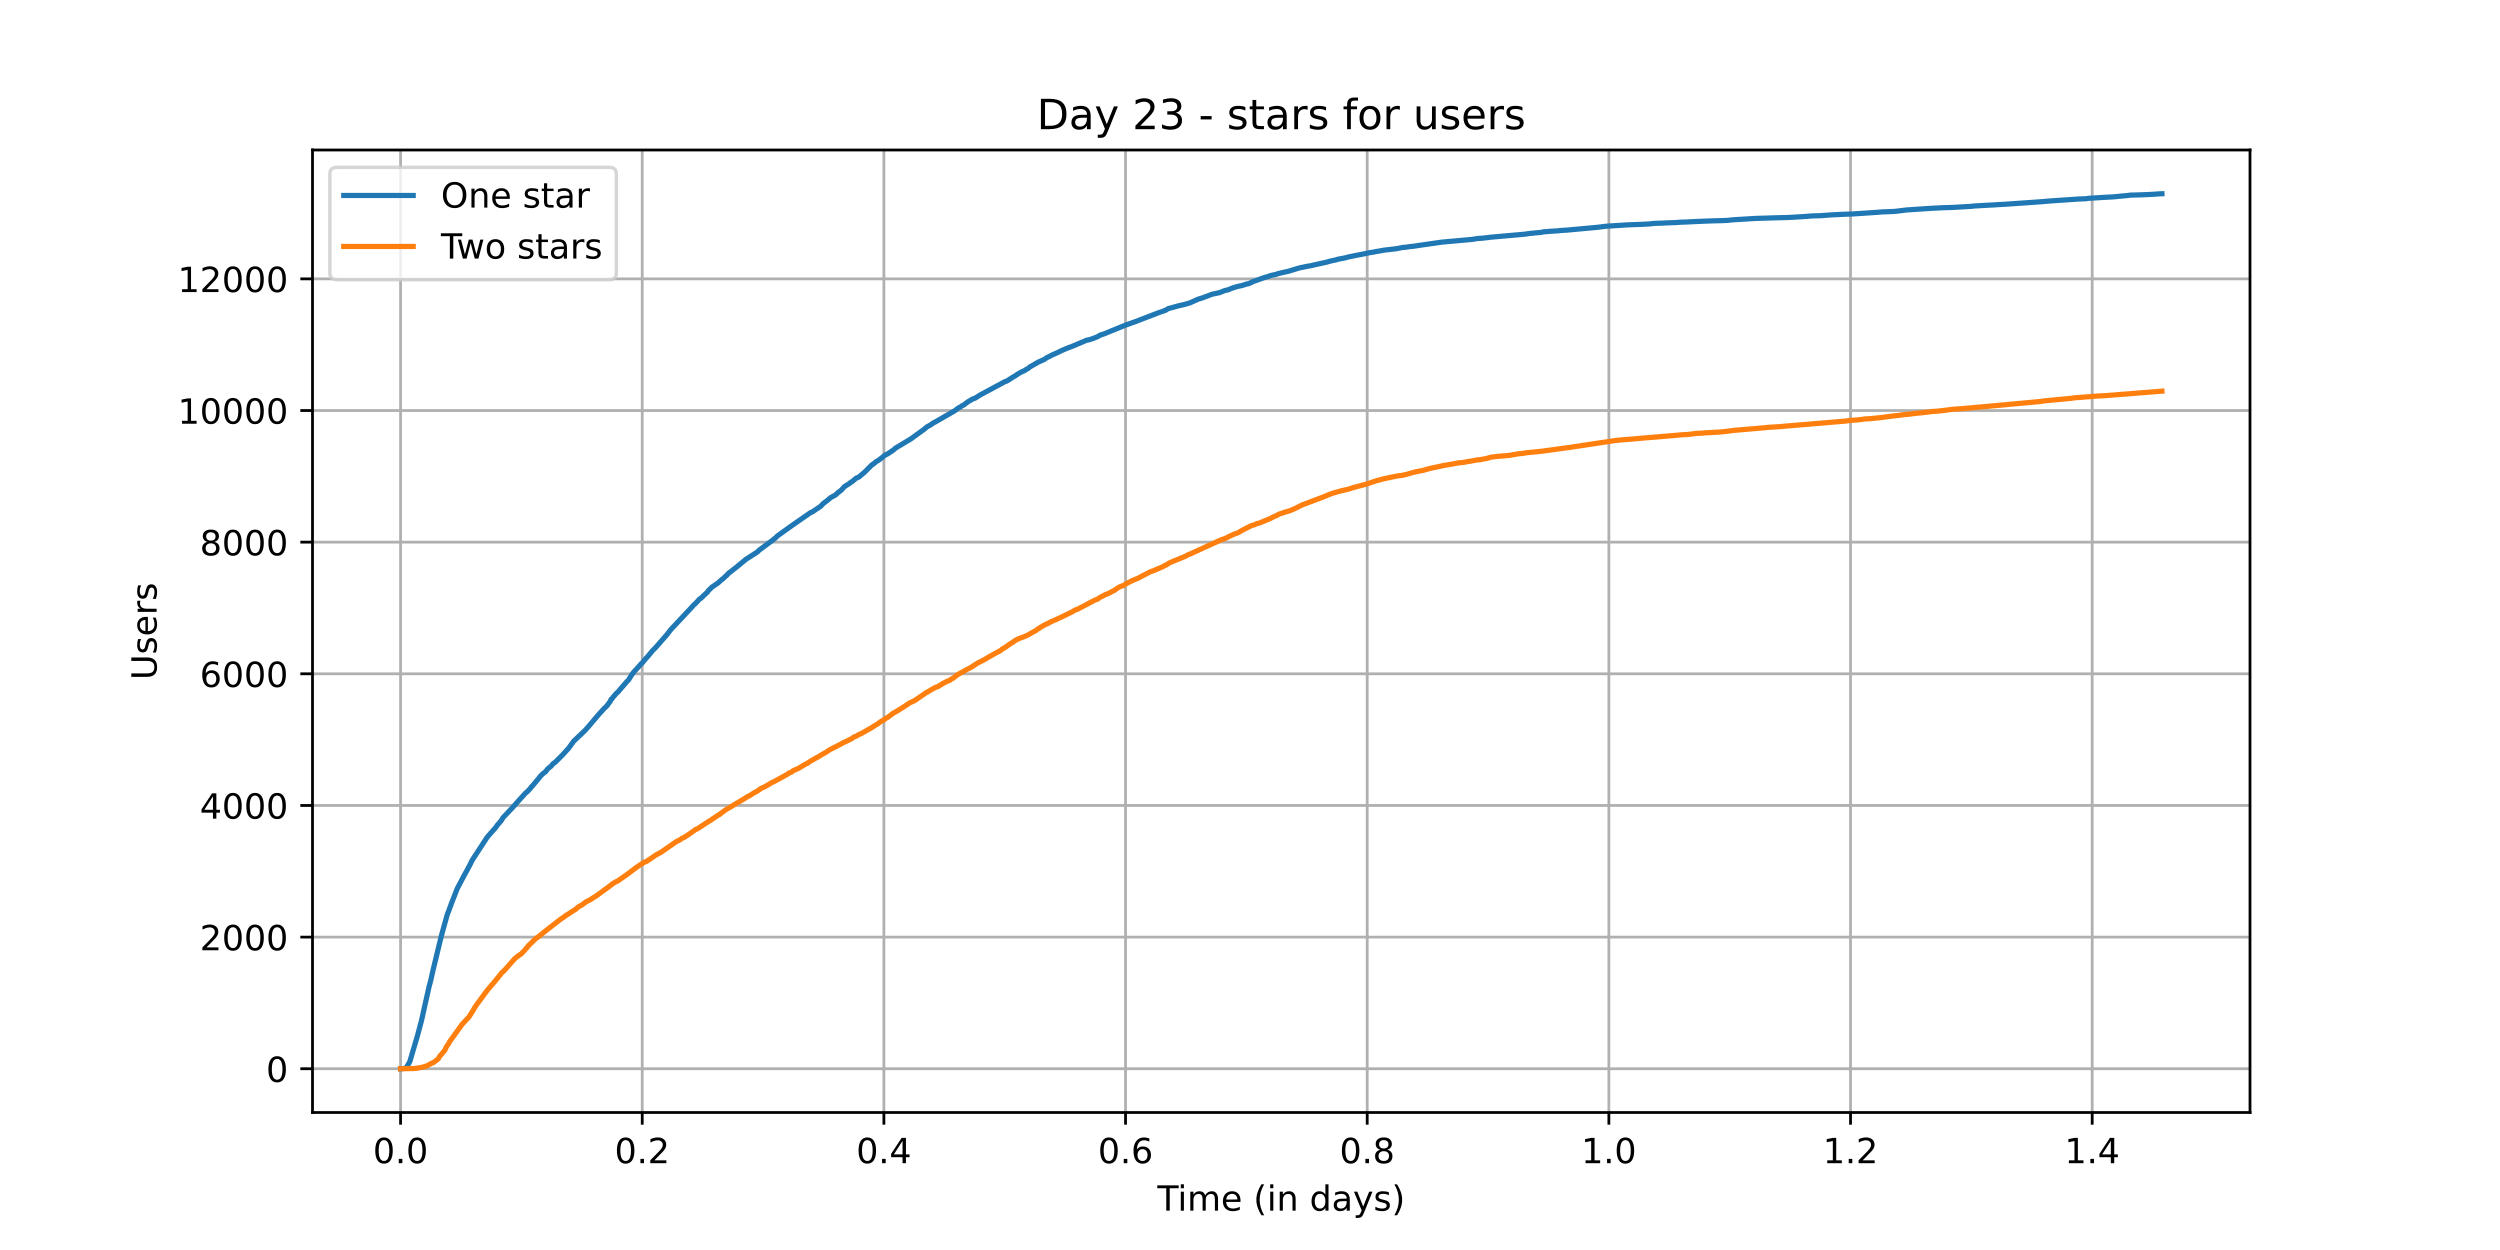 <?xml version="1.0" encoding="utf-8" standalone="no"?>
<!DOCTYPE svg PUBLIC "-//W3C//DTD SVG 1.1//EN"
  "http://www.w3.org/Graphics/SVG/1.1/DTD/svg11.dtd">
<!-- Created with matplotlib (https://matplotlib.org/) -->
<svg height="360pt" version="1.1" viewBox="0 0 720 360" width="720pt" xmlns="http://www.w3.org/2000/svg" xmlns:xlink="http://www.w3.org/1999/xlink">
 <defs>
  <style type="text/css">*{stroke-linecap:butt;stroke-linejoin:round;}</style>
 </defs>
 <g id="figure_1">
  <g id="patch_1">
   <path d="M 0 360 
L 720 360 
L 720 0 
L 0 0 
z
" style="fill:#ffffff;"/>
  </g>
  <g id="axes_1">
   <g id="patch_2">
    <path d="M 90 320.4 
L 648 320.4 
L 648 43.2 
L 90 43.2 
z
" style="fill:#ffffff;"/>
   </g>
   <g id="matplotlib.axis_1">
    <g id="xtick_1">
     <g id="line2d_1">
      <path clip-path="url(#p274e3171df)" d="M 115.364 320.4 
L 115.364 43.2 
" style="fill:none;stroke:#b0b0b0;stroke-linecap:square;stroke-width:0.8;"/>
     </g>
     <g id="line2d_2">
      <defs>
       <path d="M 0 0 
L 0 3.5 
" id="mbbad916c4b" style="stroke:#000000;stroke-width:0.8;"/>
      </defs>
      <g>
       <use style="stroke:#000000;stroke-width:0.8;" x="115.364" xlink:href="#mbbad916c4b" y="320.4"/>
      </g>
     </g>
     <g id="text_1">
      <!-- 0.0 -->
      <g transform="translate(107.412 334.998)scale(0.1 -0.1)">
       <defs>
        <path d="M 31.781 66.406 
Q 24.172 66.406 20.328 58.906 
Q 16.5 51.422 16.5 36.375 
Q 16.5 21.391 20.328 13.891 
Q 24.172 6.391 31.781 6.391 
Q 39.453 6.391 43.281 13.891 
Q 47.125 21.391 47.125 36.375 
Q 47.125 51.422 43.281 58.906 
Q 39.453 66.406 31.781 66.406 
z
M 31.781 74.219 
Q 44.047 74.219 50.516 64.516 
Q 56.984 54.828 56.984 36.375 
Q 56.984 17.969 50.516 8.266 
Q 44.047 -1.422 31.781 -1.422 
Q 19.531 -1.422 13.062 8.266 
Q 6.594 17.969 6.594 36.375 
Q 6.594 54.828 13.062 64.516 
Q 19.531 74.219 31.781 74.219 
z
" id="DejaVuSans-48"/>
        <path d="M 10.688 12.406 
L 21 12.406 
L 21 0 
L 10.688 0 
z
" id="DejaVuSans-46"/>
       </defs>
       <use xlink:href="#DejaVuSans-48"/>
       <use x="63.623" xlink:href="#DejaVuSans-46"/>
       <use x="95.41" xlink:href="#DejaVuSans-48"/>
      </g>
     </g>
    </g>
    <g id="xtick_2">
     <g id="line2d_3">
      <path clip-path="url(#p274e3171df)" d="M 184.962 320.4 
L 184.962 43.2 
" style="fill:none;stroke:#b0b0b0;stroke-linecap:square;stroke-width:0.8;"/>
     </g>
     <g id="line2d_4">
      <g>
       <use style="stroke:#000000;stroke-width:0.8;" x="184.962" xlink:href="#mbbad916c4b" y="320.4"/>
      </g>
     </g>
     <g id="text_2">
      <!-- 0.2 -->
      <g transform="translate(177.01 334.998)scale(0.1 -0.1)">
       <defs>
        <path d="M 19.188 8.297 
L 53.609 8.297 
L 53.609 0 
L 7.328 0 
L 7.328 8.297 
Q 12.938 14.109 22.625 23.891 
Q 32.328 33.688 34.812 36.531 
Q 39.547 41.844 41.422 45.531 
Q 43.312 49.219 43.312 52.781 
Q 43.312 58.594 39.234 62.25 
Q 35.156 65.922 28.609 65.922 
Q 23.969 65.922 18.812 64.312 
Q 13.672 62.703 7.812 59.422 
L 7.812 69.391 
Q 13.766 71.781 18.938 73 
Q 24.125 74.219 28.422 74.219 
Q 39.75 74.219 46.484 68.547 
Q 53.219 62.891 53.219 53.422 
Q 53.219 48.922 51.531 44.891 
Q 49.859 40.875 45.406 35.406 
Q 44.188 33.984 37.641 27.219 
Q 31.109 20.453 19.188 8.297 
z
" id="DejaVuSans-50"/>
       </defs>
       <use xlink:href="#DejaVuSans-48"/>
       <use x="63.623" xlink:href="#DejaVuSans-46"/>
       <use x="95.41" xlink:href="#DejaVuSans-50"/>
      </g>
     </g>
    </g>
    <g id="xtick_3">
     <g id="line2d_5">
      <path clip-path="url(#p274e3171df)" d="M 254.56 320.4 
L 254.56 43.2 
" style="fill:none;stroke:#b0b0b0;stroke-linecap:square;stroke-width:0.8;"/>
     </g>
     <g id="line2d_6">
      <g>
       <use style="stroke:#000000;stroke-width:0.8;" x="254.56" xlink:href="#mbbad916c4b" y="320.4"/>
      </g>
     </g>
     <g id="text_3">
      <!-- 0.4 -->
      <g transform="translate(246.608 334.998)scale(0.1 -0.1)">
       <defs>
        <path d="M 37.797 64.312 
L 12.891 25.391 
L 37.797 25.391 
z
M 35.203 72.906 
L 47.609 72.906 
L 47.609 25.391 
L 58.016 25.391 
L 58.016 17.188 
L 47.609 17.188 
L 47.609 0 
L 37.797 0 
L 37.797 17.188 
L 4.891 17.188 
L 4.891 26.703 
z
" id="DejaVuSans-52"/>
       </defs>
       <use xlink:href="#DejaVuSans-48"/>
       <use x="63.623" xlink:href="#DejaVuSans-46"/>
       <use x="95.41" xlink:href="#DejaVuSans-52"/>
      </g>
     </g>
    </g>
    <g id="xtick_4">
     <g id="line2d_7">
      <path clip-path="url(#p274e3171df)" d="M 324.158 320.4 
L 324.158 43.2 
" style="fill:none;stroke:#b0b0b0;stroke-linecap:square;stroke-width:0.8;"/>
     </g>
     <g id="line2d_8">
      <g>
       <use style="stroke:#000000;stroke-width:0.8;" x="324.158" xlink:href="#mbbad916c4b" y="320.4"/>
      </g>
     </g>
     <g id="text_4">
      <!-- 0.6 -->
      <g transform="translate(316.206 334.998)scale(0.1 -0.1)">
       <defs>
        <path d="M 33.016 40.375 
Q 26.375 40.375 22.484 35.828 
Q 18.609 31.297 18.609 23.391 
Q 18.609 15.531 22.484 10.953 
Q 26.375 6.391 33.016 6.391 
Q 39.656 6.391 43.531 10.953 
Q 47.406 15.531 47.406 23.391 
Q 47.406 31.297 43.531 35.828 
Q 39.656 40.375 33.016 40.375 
z
M 52.594 71.297 
L 52.594 62.312 
Q 48.875 64.062 45.094 64.984 
Q 41.312 65.922 37.594 65.922 
Q 27.828 65.922 22.672 59.328 
Q 17.531 52.734 16.797 39.406 
Q 19.672 43.656 24.016 45.922 
Q 28.375 48.188 33.594 48.188 
Q 44.578 48.188 50.953 41.516 
Q 57.328 34.859 57.328 23.391 
Q 57.328 12.156 50.688 5.359 
Q 44.047 -1.422 33.016 -1.422 
Q 20.359 -1.422 13.672 8.266 
Q 6.984 17.969 6.984 36.375 
Q 6.984 53.656 15.188 63.938 
Q 23.391 74.219 37.203 74.219 
Q 40.922 74.219 44.703 73.484 
Q 48.484 72.75 52.594 71.297 
z
" id="DejaVuSans-54"/>
       </defs>
       <use xlink:href="#DejaVuSans-48"/>
       <use x="63.623" xlink:href="#DejaVuSans-46"/>
       <use x="95.41" xlink:href="#DejaVuSans-54"/>
      </g>
     </g>
    </g>
    <g id="xtick_5">
     <g id="line2d_9">
      <path clip-path="url(#p274e3171df)" d="M 393.756 320.4 
L 393.756 43.2 
" style="fill:none;stroke:#b0b0b0;stroke-linecap:square;stroke-width:0.8;"/>
     </g>
     <g id="line2d_10">
      <g>
       <use style="stroke:#000000;stroke-width:0.8;" x="393.756" xlink:href="#mbbad916c4b" y="320.4"/>
      </g>
     </g>
     <g id="text_5">
      <!-- 0.8 -->
      <g transform="translate(385.805 334.998)scale(0.1 -0.1)">
       <defs>
        <path d="M 31.781 34.625 
Q 24.75 34.625 20.719 30.859 
Q 16.703 27.094 16.703 20.516 
Q 16.703 13.922 20.719 10.156 
Q 24.75 6.391 31.781 6.391 
Q 38.812 6.391 42.859 10.172 
Q 46.922 13.969 46.922 20.516 
Q 46.922 27.094 42.891 30.859 
Q 38.875 34.625 31.781 34.625 
z
M 21.922 38.812 
Q 15.578 40.375 12.031 44.719 
Q 8.5 49.078 8.5 55.328 
Q 8.5 64.062 14.719 69.141 
Q 20.953 74.219 31.781 74.219 
Q 42.672 74.219 48.875 69.141 
Q 55.078 64.062 55.078 55.328 
Q 55.078 49.078 51.531 44.719 
Q 48 40.375 41.703 38.812 
Q 48.828 37.156 52.797 32.312 
Q 56.781 27.484 56.781 20.516 
Q 56.781 9.906 50.312 4.234 
Q 43.844 -1.422 31.781 -1.422 
Q 19.734 -1.422 13.25 4.234 
Q 6.781 9.906 6.781 20.516 
Q 6.781 27.484 10.781 32.312 
Q 14.797 37.156 21.922 38.812 
z
M 18.312 54.391 
Q 18.312 48.734 21.844 45.562 
Q 25.391 42.391 31.781 42.391 
Q 38.141 42.391 41.719 45.562 
Q 45.312 48.734 45.312 54.391 
Q 45.312 60.062 41.719 63.234 
Q 38.141 66.406 31.781 66.406 
Q 25.391 66.406 21.844 63.234 
Q 18.312 60.062 18.312 54.391 
z
" id="DejaVuSans-56"/>
       </defs>
       <use xlink:href="#DejaVuSans-48"/>
       <use x="63.623" xlink:href="#DejaVuSans-46"/>
       <use x="95.41" xlink:href="#DejaVuSans-56"/>
      </g>
     </g>
    </g>
    <g id="xtick_6">
     <g id="line2d_11">
      <path clip-path="url(#p274e3171df)" d="M 463.354 320.4 
L 463.354 43.2 
" style="fill:none;stroke:#b0b0b0;stroke-linecap:square;stroke-width:0.8;"/>
     </g>
     <g id="line2d_12">
      <g>
       <use style="stroke:#000000;stroke-width:0.8;" x="463.354" xlink:href="#mbbad916c4b" y="320.4"/>
      </g>
     </g>
     <g id="text_6">
      <!-- 1.0 -->
      <g transform="translate(455.403 334.998)scale(0.1 -0.1)">
       <defs>
        <path d="M 12.406 8.297 
L 28.516 8.297 
L 28.516 63.922 
L 10.984 60.406 
L 10.984 69.391 
L 28.422 72.906 
L 38.281 72.906 
L 38.281 8.297 
L 54.391 8.297 
L 54.391 0 
L 12.406 0 
z
" id="DejaVuSans-49"/>
       </defs>
       <use xlink:href="#DejaVuSans-49"/>
       <use x="63.623" xlink:href="#DejaVuSans-46"/>
       <use x="95.41" xlink:href="#DejaVuSans-48"/>
      </g>
     </g>
    </g>
    <g id="xtick_7">
     <g id="line2d_13">
      <path clip-path="url(#p274e3171df)" d="M 532.952 320.4 
L 532.952 43.2 
" style="fill:none;stroke:#b0b0b0;stroke-linecap:square;stroke-width:0.8;"/>
     </g>
     <g id="line2d_14">
      <g>
       <use style="stroke:#000000;stroke-width:0.8;" x="532.952" xlink:href="#mbbad916c4b" y="320.4"/>
      </g>
     </g>
     <g id="text_7">
      <!-- 1.2 -->
      <g transform="translate(525.001 334.998)scale(0.1 -0.1)">
       <use xlink:href="#DejaVuSans-49"/>
       <use x="63.623" xlink:href="#DejaVuSans-46"/>
       <use x="95.41" xlink:href="#DejaVuSans-50"/>
      </g>
     </g>
    </g>
    <g id="xtick_8">
     <g id="line2d_15">
      <path clip-path="url(#p274e3171df)" d="M 602.55 320.4 
L 602.55 43.2 
" style="fill:none;stroke:#b0b0b0;stroke-linecap:square;stroke-width:0.8;"/>
     </g>
     <g id="line2d_16">
      <g>
       <use style="stroke:#000000;stroke-width:0.8;" x="602.55" xlink:href="#mbbad916c4b" y="320.4"/>
      </g>
     </g>
     <g id="text_8">
      <!-- 1.4 -->
      <g transform="translate(594.599 334.998)scale(0.1 -0.1)">
       <use xlink:href="#DejaVuSans-49"/>
       <use x="63.623" xlink:href="#DejaVuSans-46"/>
       <use x="95.41" xlink:href="#DejaVuSans-52"/>
      </g>
     </g>
    </g>
    <g id="text_9">
     <!-- Time (in days) -->
     <g transform="translate(333.327 348.677)scale(0.1 -0.1)">
      <defs>
       <path d="M -0.297 72.906 
L 61.375 72.906 
L 61.375 64.594 
L 35.5 64.594 
L 35.5 0 
L 25.594 0 
L 25.594 64.594 
L -0.297 64.594 
z
" id="DejaVuSans-84"/>
       <path d="M 9.422 54.688 
L 18.406 54.688 
L 18.406 0 
L 9.422 0 
z
M 9.422 75.984 
L 18.406 75.984 
L 18.406 64.594 
L 9.422 64.594 
z
" id="DejaVuSans-105"/>
       <path d="M 52 44.188 
Q 55.375 50.25 60.062 53.125 
Q 64.75 56 71.094 56 
Q 79.641 56 84.281 50.016 
Q 88.922 44.047 88.922 33.016 
L 88.922 0 
L 79.891 0 
L 79.891 32.719 
Q 79.891 40.578 77.094 44.375 
Q 74.312 48.188 68.609 48.188 
Q 61.625 48.188 57.562 43.547 
Q 53.516 38.922 53.516 30.906 
L 53.516 0 
L 44.484 0 
L 44.484 32.719 
Q 44.484 40.625 41.703 44.406 
Q 38.922 48.188 33.109 48.188 
Q 26.219 48.188 22.156 43.531 
Q 18.109 38.875 18.109 30.906 
L 18.109 0 
L 9.078 0 
L 9.078 54.688 
L 18.109 54.688 
L 18.109 46.188 
Q 21.188 51.219 25.484 53.609 
Q 29.781 56 35.688 56 
Q 41.656 56 45.828 52.969 
Q 50 49.953 52 44.188 
z
" id="DejaVuSans-109"/>
       <path d="M 56.203 29.594 
L 56.203 25.203 
L 14.891 25.203 
Q 15.484 15.922 20.484 11.062 
Q 25.484 6.203 34.422 6.203 
Q 39.594 6.203 44.453 7.469 
Q 49.312 8.734 54.109 11.281 
L 54.109 2.781 
Q 49.266 0.734 44.188 -0.344 
Q 39.109 -1.422 33.891 -1.422 
Q 20.797 -1.422 13.156 6.188 
Q 5.516 13.812 5.516 26.812 
Q 5.516 40.234 12.766 48.109 
Q 20.016 56 32.328 56 
Q 43.359 56 49.781 48.891 
Q 56.203 41.797 56.203 29.594 
z
M 47.219 32.234 
Q 47.125 39.594 43.094 43.984 
Q 39.062 48.391 32.422 48.391 
Q 24.906 48.391 20.391 44.141 
Q 15.875 39.891 15.188 32.172 
z
" id="DejaVuSans-101"/>
       <path id="DejaVuSans-32"/>
       <path d="M 31 75.875 
Q 24.469 64.656 21.281 53.656 
Q 18.109 42.672 18.109 31.391 
Q 18.109 20.125 21.312 9.062 
Q 24.516 -2 31 -13.188 
L 23.188 -13.188 
Q 15.875 -1.703 12.234 9.375 
Q 8.594 20.453 8.594 31.391 
Q 8.594 42.281 12.203 53.312 
Q 15.828 64.359 23.188 75.875 
z
" id="DejaVuSans-40"/>
       <path d="M 54.891 33.016 
L 54.891 0 
L 45.906 0 
L 45.906 32.719 
Q 45.906 40.484 42.875 44.328 
Q 39.844 48.188 33.797 48.188 
Q 26.516 48.188 22.312 43.547 
Q 18.109 38.922 18.109 30.906 
L 18.109 0 
L 9.078 0 
L 9.078 54.688 
L 18.109 54.688 
L 18.109 46.188 
Q 21.344 51.125 25.703 53.562 
Q 30.078 56 35.797 56 
Q 45.219 56 50.047 50.172 
Q 54.891 44.344 54.891 33.016 
z
" id="DejaVuSans-110"/>
       <path d="M 45.406 46.391 
L 45.406 75.984 
L 54.391 75.984 
L 54.391 0 
L 45.406 0 
L 45.406 8.203 
Q 42.578 3.328 38.25 0.953 
Q 33.938 -1.422 27.875 -1.422 
Q 17.969 -1.422 11.734 6.484 
Q 5.516 14.406 5.516 27.297 
Q 5.516 40.188 11.734 48.094 
Q 17.969 56 27.875 56 
Q 33.938 56 38.25 53.625 
Q 42.578 51.266 45.406 46.391 
z
M 14.797 27.297 
Q 14.797 17.391 18.875 11.75 
Q 22.953 6.109 30.078 6.109 
Q 37.203 6.109 41.297 11.75 
Q 45.406 17.391 45.406 27.297 
Q 45.406 37.203 41.297 42.844 
Q 37.203 48.484 30.078 48.484 
Q 22.953 48.484 18.875 42.844 
Q 14.797 37.203 14.797 27.297 
z
" id="DejaVuSans-100"/>
       <path d="M 34.281 27.484 
Q 23.391 27.484 19.188 25 
Q 14.984 22.516 14.984 16.5 
Q 14.984 11.719 18.141 8.906 
Q 21.297 6.109 26.703 6.109 
Q 34.188 6.109 38.703 11.406 
Q 43.219 16.703 43.219 25.484 
L 43.219 27.484 
z
M 52.203 31.203 
L 52.203 0 
L 43.219 0 
L 43.219 8.297 
Q 40.141 3.328 35.547 0.953 
Q 30.953 -1.422 24.312 -1.422 
Q 15.922 -1.422 10.953 3.297 
Q 6 8.016 6 15.922 
Q 6 25.141 12.172 29.828 
Q 18.359 34.516 30.609 34.516 
L 43.219 34.516 
L 43.219 35.406 
Q 43.219 41.609 39.141 45 
Q 35.062 48.391 27.688 48.391 
Q 23 48.391 18.547 47.266 
Q 14.109 46.141 10.016 43.891 
L 10.016 52.203 
Q 14.938 54.109 19.578 55.047 
Q 24.219 56 28.609 56 
Q 40.484 56 46.344 49.844 
Q 52.203 43.703 52.203 31.203 
z
" id="DejaVuSans-97"/>
       <path d="M 32.172 -5.078 
Q 28.375 -14.844 24.75 -17.812 
Q 21.141 -20.797 15.094 -20.797 
L 7.906 -20.797 
L 7.906 -13.281 
L 13.188 -13.281 
Q 16.891 -13.281 18.938 -11.516 
Q 21 -9.766 23.484 -3.219 
L 25.094 0.875 
L 2.984 54.688 
L 12.5 54.688 
L 29.594 11.922 
L 46.688 54.688 
L 56.203 54.688 
z
" id="DejaVuSans-121"/>
       <path d="M 44.281 53.078 
L 44.281 44.578 
Q 40.484 46.531 36.375 47.5 
Q 32.281 48.484 27.875 48.484 
Q 21.188 48.484 17.844 46.438 
Q 14.5 44.391 14.5 40.281 
Q 14.5 37.156 16.891 35.375 
Q 19.281 33.594 26.516 31.984 
L 29.594 31.297 
Q 39.156 29.25 43.188 25.516 
Q 47.219 21.781 47.219 15.094 
Q 47.219 7.469 41.188 3.016 
Q 35.156 -1.422 24.609 -1.422 
Q 20.219 -1.422 15.453 -0.562 
Q 10.688 0.297 5.422 2 
L 5.422 11.281 
Q 10.406 8.688 15.234 7.391 
Q 20.062 6.109 24.812 6.109 
Q 31.156 6.109 34.562 8.281 
Q 37.984 10.453 37.984 14.406 
Q 37.984 18.062 35.516 20.016 
Q 33.062 21.969 24.703 23.781 
L 21.578 24.516 
Q 13.234 26.266 9.516 29.906 
Q 5.812 33.547 5.812 39.891 
Q 5.812 47.609 11.281 51.797 
Q 16.75 56 26.812 56 
Q 31.781 56 36.172 55.266 
Q 40.578 54.547 44.281 53.078 
z
" id="DejaVuSans-115"/>
       <path d="M 8.016 75.875 
L 15.828 75.875 
Q 23.141 64.359 26.781 53.312 
Q 30.422 42.281 30.422 31.391 
Q 30.422 20.453 26.781 9.375 
Q 23.141 -1.703 15.828 -13.188 
L 8.016 -13.188 
Q 14.5 -2 17.703 9.062 
Q 20.906 20.125 20.906 31.391 
Q 20.906 42.672 17.703 53.656 
Q 14.5 64.656 8.016 75.875 
z
" id="DejaVuSans-41"/>
      </defs>
      <use xlink:href="#DejaVuSans-84"/>
      <use x="57.959" xlink:href="#DejaVuSans-105"/>
      <use x="85.742" xlink:href="#DejaVuSans-109"/>
      <use x="183.154" xlink:href="#DejaVuSans-101"/>
      <use x="244.678" xlink:href="#DejaVuSans-32"/>
      <use x="276.465" xlink:href="#DejaVuSans-40"/>
      <use x="315.479" xlink:href="#DejaVuSans-105"/>
      <use x="343.262" xlink:href="#DejaVuSans-110"/>
      <use x="406.641" xlink:href="#DejaVuSans-32"/>
      <use x="438.428" xlink:href="#DejaVuSans-100"/>
      <use x="501.904" xlink:href="#DejaVuSans-97"/>
      <use x="563.184" xlink:href="#DejaVuSans-121"/>
      <use x="622.363" xlink:href="#DejaVuSans-115"/>
      <use x="674.463" xlink:href="#DejaVuSans-41"/>
     </g>
    </g>
   </g>
   <g id="matplotlib.axis_2">
    <g id="ytick_1">
     <g id="line2d_17">
      <path clip-path="url(#p274e3171df)" d="M 90 307.8 
L 648 307.8 
" style="fill:none;stroke:#b0b0b0;stroke-linecap:square;stroke-width:0.8;"/>
     </g>
     <g id="line2d_18">
      <defs>
       <path d="M 0 0 
L -3.5 0 
" id="m88dd02040c" style="stroke:#000000;stroke-width:0.8;"/>
      </defs>
      <g>
       <use style="stroke:#000000;stroke-width:0.8;" x="90" xlink:href="#m88dd02040c" y="307.8"/>
      </g>
     </g>
     <g id="text_10">
      <!-- 0 -->
      <g transform="translate(76.638 311.599)scale(0.1 -0.1)">
       <use xlink:href="#DejaVuSans-48"/>
      </g>
     </g>
    </g>
    <g id="ytick_2">
     <g id="line2d_19">
      <path clip-path="url(#p274e3171df)" d="M 90 269.885 
L 648 269.885 
" style="fill:none;stroke:#b0b0b0;stroke-linecap:square;stroke-width:0.8;"/>
     </g>
     <g id="line2d_20">
      <g>
       <use style="stroke:#000000;stroke-width:0.8;" x="90" xlink:href="#m88dd02040c" y="269.885"/>
      </g>
     </g>
     <g id="text_11">
      <!-- 2000 -->
      <g transform="translate(57.55 273.685)scale(0.1 -0.1)">
       <use xlink:href="#DejaVuSans-50"/>
       <use x="63.623" xlink:href="#DejaVuSans-48"/>
       <use x="127.246" xlink:href="#DejaVuSans-48"/>
       <use x="190.869" xlink:href="#DejaVuSans-48"/>
      </g>
     </g>
    </g>
    <g id="ytick_3">
     <g id="line2d_21">
      <path clip-path="url(#p274e3171df)" d="M 90 231.971 
L 648 231.971 
" style="fill:none;stroke:#b0b0b0;stroke-linecap:square;stroke-width:0.8;"/>
     </g>
     <g id="line2d_22">
      <g>
       <use style="stroke:#000000;stroke-width:0.8;" x="90" xlink:href="#m88dd02040c" y="231.971"/>
      </g>
     </g>
     <g id="text_12">
      <!-- 4000 -->
      <g transform="translate(57.55 235.77)scale(0.1 -0.1)">
       <use xlink:href="#DejaVuSans-52"/>
       <use x="63.623" xlink:href="#DejaVuSans-48"/>
       <use x="127.246" xlink:href="#DejaVuSans-48"/>
       <use x="190.869" xlink:href="#DejaVuSans-48"/>
      </g>
     </g>
    </g>
    <g id="ytick_4">
     <g id="line2d_23">
      <path clip-path="url(#p274e3171df)" d="M 90 194.056 
L 648 194.056 
" style="fill:none;stroke:#b0b0b0;stroke-linecap:square;stroke-width:0.8;"/>
     </g>
     <g id="line2d_24">
      <g>
       <use style="stroke:#000000;stroke-width:0.8;" x="90" xlink:href="#m88dd02040c" y="194.056"/>
      </g>
     </g>
     <g id="text_13">
      <!-- 6000 -->
      <g transform="translate(57.55 197.855)scale(0.1 -0.1)">
       <use xlink:href="#DejaVuSans-54"/>
       <use x="63.623" xlink:href="#DejaVuSans-48"/>
       <use x="127.246" xlink:href="#DejaVuSans-48"/>
       <use x="190.869" xlink:href="#DejaVuSans-48"/>
      </g>
     </g>
    </g>
    <g id="ytick_5">
     <g id="line2d_25">
      <path clip-path="url(#p274e3171df)" d="M 90 156.141 
L 648 156.141 
" style="fill:none;stroke:#b0b0b0;stroke-linecap:square;stroke-width:0.8;"/>
     </g>
     <g id="line2d_26">
      <g>
       <use style="stroke:#000000;stroke-width:0.8;" x="90" xlink:href="#m88dd02040c" y="156.141"/>
      </g>
     </g>
     <g id="text_14">
      <!-- 8000 -->
      <g transform="translate(57.55 159.94)scale(0.1 -0.1)">
       <use xlink:href="#DejaVuSans-56"/>
       <use x="63.623" xlink:href="#DejaVuSans-48"/>
       <use x="127.246" xlink:href="#DejaVuSans-48"/>
       <use x="190.869" xlink:href="#DejaVuSans-48"/>
      </g>
     </g>
    </g>
    <g id="ytick_6">
     <g id="line2d_27">
      <path clip-path="url(#p274e3171df)" d="M 90 118.227 
L 648 118.227 
" style="fill:none;stroke:#b0b0b0;stroke-linecap:square;stroke-width:0.8;"/>
     </g>
     <g id="line2d_28">
      <g>
       <use style="stroke:#000000;stroke-width:0.8;" x="90" xlink:href="#m88dd02040c" y="118.227"/>
      </g>
     </g>
     <g id="text_15">
      <!-- 10000 -->
      <g transform="translate(51.188 122.026)scale(0.1 -0.1)">
       <use xlink:href="#DejaVuSans-49"/>
       <use x="63.623" xlink:href="#DejaVuSans-48"/>
       <use x="127.246" xlink:href="#DejaVuSans-48"/>
       <use x="190.869" xlink:href="#DejaVuSans-48"/>
       <use x="254.492" xlink:href="#DejaVuSans-48"/>
      </g>
     </g>
    </g>
    <g id="ytick_7">
     <g id="line2d_29">
      <path clip-path="url(#p274e3171df)" d="M 90 80.312 
L 648 80.312 
" style="fill:none;stroke:#b0b0b0;stroke-linecap:square;stroke-width:0.8;"/>
     </g>
     <g id="line2d_30">
      <g>
       <use style="stroke:#000000;stroke-width:0.8;" x="90" xlink:href="#m88dd02040c" y="80.312"/>
      </g>
     </g>
     <g id="text_16">
      <!-- 12000 -->
      <g transform="translate(51.188 84.111)scale(0.1 -0.1)">
       <use xlink:href="#DejaVuSans-49"/>
       <use x="63.623" xlink:href="#DejaVuSans-50"/>
       <use x="127.246" xlink:href="#DejaVuSans-48"/>
       <use x="190.869" xlink:href="#DejaVuSans-48"/>
       <use x="254.492" xlink:href="#DejaVuSans-48"/>
      </g>
     </g>
    </g>
    <g id="text_17">
     <!-- Users -->
     <g transform="translate(45.108 195.801)rotate(-90)scale(0.1 -0.1)">
      <defs>
       <path d="M 8.688 72.906 
L 18.609 72.906 
L 18.609 28.609 
Q 18.609 16.891 22.844 11.734 
Q 27.094 6.594 36.625 6.594 
Q 46.094 6.594 50.344 11.734 
Q 54.594 16.891 54.594 28.609 
L 54.594 72.906 
L 64.5 72.906 
L 64.5 27.391 
Q 64.5 13.141 57.438 5.859 
Q 50.391 -1.422 36.625 -1.422 
Q 22.797 -1.422 15.734 5.859 
Q 8.688 13.141 8.688 27.391 
z
" id="DejaVuSans-85"/>
       <path d="M 41.109 46.297 
Q 39.594 47.172 37.812 47.578 
Q 36.031 48 33.891 48 
Q 26.266 48 22.188 43.047 
Q 18.109 38.094 18.109 28.812 
L 18.109 0 
L 9.078 0 
L 9.078 54.688 
L 18.109 54.688 
L 18.109 46.188 
Q 20.953 51.172 25.484 53.578 
Q 30.031 56 36.531 56 
Q 37.453 56 38.578 55.875 
Q 39.703 55.766 41.062 55.516 
z
" id="DejaVuSans-114"/>
      </defs>
      <use xlink:href="#DejaVuSans-85"/>
      <use x="73.193" xlink:href="#DejaVuSans-115"/>
      <use x="125.293" xlink:href="#DejaVuSans-101"/>
      <use x="186.816" xlink:href="#DejaVuSans-114"/>
      <use x="227.93" xlink:href="#DejaVuSans-115"/>
     </g>
    </g>
   </g>
   <g id="line2d_31">
    <path clip-path="url(#p274e3171df)" d="M 115.364 307.8 
L 116.604 307.705 
L 117.083 307.364 
L 117.804 306.151 
L 118.042 305.696 
L 120.197 298.397 
L 121.397 293.904 
L 123.552 284.236 
L 124.031 282.454 
L 124.748 279.269 
L 126.665 271.364 
L 127.145 269.392 
L 128.82 263.364 
L 129.299 262.17 
L 130.016 260.179 
L 131.692 255.895 
L 133.609 252.255 
L 134.088 251.402 
L 135.284 249.184 
L 136.001 247.724 
L 139.594 242.208 
L 140.315 241.108 
L 141.511 239.724 
L 142.707 238.397 
L 143.187 237.696 
L 144.383 236.312 
L 144.862 235.497 
L 147.738 232.445 
L 148.934 231.08 
L 151.331 228.426 
L 151.81 228.046 
L 152.765 227.042 
L 153.006 226.606 
L 153.244 226.473 
L 153.723 225.885 
L 155.161 224.16 
L 155.64 223.535 
L 156.357 222.814 
L 157.078 222.302 
L 157.795 221.373 
L 158.754 220.615 
L 159.233 219.99 
L 159.95 219.478 
L 161.867 217.563 
L 162.346 217.051 
L 163.784 215.459 
L 165.218 213.468 
L 168.573 210.283 
L 169.052 209.715 
L 169.532 209.184 
L 171.924 206.359 
L 172.645 205.525 
L 173.12 205.013 
L 173.841 204.198 
L 174.8 203.269 
L 175.279 202.606 
L 175.754 201.98 
L 175.996 201.392 
L 176.234 201.279 
L 176.713 200.577 
L 176.955 200.369 
L 177.434 199.743 
L 177.913 199.364 
L 178.868 198.227 
L 180.068 196.843 
L 180.547 196.274 
L 181.027 195.819 
L 181.744 194.625 
L 182.461 193.62 
L 184.378 191.516 
L 184.615 191.174 
L 184.857 191.061 
L 185.816 189.866 
L 186.533 189.089 
L 187.491 187.933 
L 187.97 187.326 
L 188.687 186.644 
L 192.042 182.814 
L 193.239 181.26 
L 197.79 176.407 
L 199.228 174.89 
L 199.707 174.321 
L 200.182 173.904 
L 200.903 173.165 
L 201.383 172.596 
L 201.862 172.293 
L 203.537 170.7 
L 203.775 170.492 
L 204.017 170.075 
L 204.496 169.639 
L 204.975 169.146 
L 206.888 167.819 
L 207.847 166.909 
L 208.089 166.795 
L 209.047 165.885 
L 209.289 165.715 
L 209.708 165.203 
L 212.161 163.288 
L 214.795 161.108 
L 218.15 158.947 
L 218.629 158.454 
L 222.701 155.44 
L 222.939 155.174 
L 223.18 155.08 
L 223.913 154.34 
L 227.208 151.971 
L 228.167 151.288 
L 233.435 147.629 
L 233.914 147.44 
L 236.069 145.999 
L 236.306 145.866 
L 237.027 145.07 
L 238.465 143.971 
L 239.182 143.345 
L 240.62 142.549 
L 241.337 141.885 
L 242.296 141.146 
L 243.254 140.103 
L 244.209 139.516 
L 244.688 139.212 
L 244.93 138.966 
L 245.409 138.7 
L 246.605 137.696 
L 247.322 137.411 
L 249.002 135.99 
L 251.156 133.828 
L 251.394 133.734 
L 252.353 132.937 
L 253.07 132.539 
L 254.987 131.004 
L 255.466 130.814 
L 256.183 130.359 
L 257.379 129.544 
L 257.859 129.089 
L 261.93 126.644 
L 262.647 126.189 
L 263.606 125.468 
L 266.24 123.573 
L 266.719 123.136 
L 267.199 122.795 
L 267.916 122.435 
L 268.874 121.753 
L 269.353 121.525 
L 274.863 118.359 
L 276.06 117.449 
L 276.539 117.26 
L 277.018 116.881 
L 277.497 116.672 
L 278.694 115.762 
L 280.132 114.909 
L 280.848 114.663 
L 282.045 113.904 
L 282.524 113.62 
L 289.468 109.885 
L 289.947 109.753 
L 291.622 108.672 
L 292.343 108.274 
L 293.06 107.762 
L 294.257 107.08 
L 294.978 106.776 
L 295.694 106.321 
L 296.174 106.056 
L 296.653 105.639 
L 297.37 105.241 
L 299.049 104.274 
L 300.725 103.535 
L 301.442 103.023 
L 302.159 102.682 
L 302.638 102.435 
L 303.117 102.189 
L 304.793 101.449 
L 305.514 101.07 
L 306.472 100.653 
L 307.906 100.046 
L 308.386 99.914 
L 312.22 98.302 
L 312.937 97.98 
L 313.416 97.904 
L 313.895 97.791 
L 314.616 97.544 
L 315.571 97.184 
L 316.05 96.975 
L 316.292 96.881 
L 316.771 96.539 
L 317.967 96.16 
L 323.719 93.809 
L 324.436 93.525 
L 327.074 92.596 
L 333.78 90.018 
L 334.976 89.62 
L 335.456 89.411 
L 335.697 89.355 
L 336.414 88.9 
L 339.29 88.103 
L 340.965 87.724 
L 342.645 87.25 
L 345.037 86.17 
L 346.238 85.809 
L 349.113 84.729 
L 351.268 84.274 
L 352.706 83.686 
L 353.902 83.402 
L 354.382 83.155 
L 355.099 82.909 
L 355.819 82.663 
L 357.016 82.359 
L 357.495 82.302 
L 358.216 82.037 
L 358.454 82.018 
L 358.933 81.809 
L 359.654 81.696 
L 360.133 81.43 
L 360.371 81.392 
L 360.608 81.184 
L 361.329 80.937 
L 364.205 79.914 
L 365.164 79.648 
L 365.885 79.364 
L 367.56 79.004 
L 368.039 78.814 
L 369.24 78.53 
L 370.678 78.208 
L 371.157 78.094 
L 374.27 77.146 
L 374.749 77.051 
L 376.667 76.653 
L 377.384 76.558 
L 378.584 76.274 
L 379.78 76.009 
L 380.976 75.743 
L 381.697 75.591 
L 383.373 75.136 
L 384.811 74.833 
L 385.29 74.663 
L 387.445 74.264 
L 388.166 74.037 
L 390.8 73.506 
L 391.517 73.373 
L 394.872 72.691 
L 395.593 72.615 
L 396.072 72.482 
L 397.027 72.331 
L 398.706 72.027 
L 402.065 71.648 
L 403.978 71.269 
L 404.937 71.193 
L 405.895 71.042 
L 406.854 70.947 
L 408.05 70.776 
L 408.771 70.663 
L 415.24 69.734 
L 424.101 68.937 
L 425.538 68.691 
L 426.976 68.596 
L 428.656 68.407 
L 429.131 68.331 
L 439.196 67.44 
L 440.392 67.25 
L 443.985 66.909 
L 444.464 66.776 
L 445.661 66.682 
L 446.619 66.606 
L 447.815 66.53 
L 448.774 66.473 
L 449.495 66.378 
L 451.17 66.283 
L 460.031 65.468 
L 462.665 65.146 
L 468.651 64.767 
L 471.047 64.672 
L 473.202 64.596 
L 474.881 64.501 
L 476.557 64.331 
L 478.949 64.255 
L 479.908 64.198 
L 482.542 64.103 
L 483.738 64.009 
L 485.893 63.933 
L 486.852 63.876 
L 488.769 63.781 
L 491.161 63.686 
L 493.795 63.591 
L 495.475 63.554 
L 497.388 63.478 
L 499.305 63.288 
L 505.532 62.909 
L 508.645 62.814 
L 510.8 62.738 
L 514.872 62.644 
L 519.182 62.397 
L 520.378 62.302 
L 521.816 62.189 
L 524.45 62.113 
L 525.888 61.999 
L 527.084 61.904 
L 530.918 61.715 
L 533.552 61.62 
L 540.975 61.127 
L 541.934 61.032 
L 544.089 60.956 
L 545.764 60.881 
L 549.119 60.464 
L 556.542 59.971 
L 558.218 59.895 
L 559.176 59.838 
L 562.29 59.743 
L 566.841 59.478 
L 567.8 59.421 
L 568.517 59.326 
L 572.589 59.099 
L 574.502 59.004 
L 575.46 58.928 
L 577.377 58.833 
L 587.435 58.132 
L 588.631 58.037 
L 590.31 57.885 
L 598.692 57.317 
L 600.605 57.241 
L 601.564 57.108 
L 606.594 56.805 
L 608.507 56.71 
L 612.821 56.293 
L 613.538 56.198 
L 616.889 56.103 
L 619.523 55.99 
L 620.723 55.914 
L 621.682 55.838 
L 622.636 55.8 
L 622.636 55.8 
" style="fill:none;stroke:#1f77b4;stroke-linecap:square;stroke-width:1.5;"/>
   </g>
   <g id="line2d_32">
    <path clip-path="url(#p274e3171df)" d="M 115.364 307.8 
L 119.48 307.724 
L 121.872 307.326 
L 122.352 307.118 
L 122.831 307.042 
L 124.269 306.208 
L 124.748 306.075 
L 126.186 304.975 
L 126.665 304.16 
L 127.145 303.648 
L 127.861 302.738 
L 128.099 302.511 
L 128.578 301.43 
L 129.058 300.824 
L 129.537 299.933 
L 133.13 294.947 
L 135.047 292.9 
L 135.764 291.762 
L 136.243 291.023 
L 136.722 290.151 
L 137.439 289.127 
L 139.836 285.866 
L 140.315 285.241 
L 141.274 284.084 
L 142.47 282.7 
L 144.625 280.027 
L 145.104 279.629 
L 145.583 279.118 
L 148.217 276.122 
L 149.176 275.345 
L 150.13 274.7 
L 151.331 273.411 
L 151.81 272.824 
L 152.289 272.236 
L 153.006 271.591 
L 154.444 270.151 
L 154.682 270.075 
L 157.078 268.141 
L 161.625 264.596 
L 162.105 264.331 
L 163.063 263.591 
L 163.543 263.326 
L 165.697 261.904 
L 165.939 261.791 
L 166.418 261.279 
L 167.615 260.615 
L 168.811 259.705 
L 170.007 259.118 
L 170.966 258.473 
L 171.687 258.037 
L 172.403 257.525 
L 175.996 254.89 
L 176.475 254.492 
L 177.434 253.923 
L 177.913 253.734 
L 178.393 253.373 
L 180.547 251.876 
L 183.182 249.885 
L 183.661 249.544 
L 184.615 248.918 
L 185.574 248.331 
L 186.295 248.027 
L 188.929 246.227 
L 190.367 245.449 
L 194.676 242.454 
L 196.114 241.696 
L 196.352 241.449 
L 196.831 241.279 
L 197.311 240.994 
L 197.79 240.672 
L 198.748 240.046 
L 200.424 238.833 
L 200.662 238.814 
L 203.537 236.937 
L 204.017 236.596 
L 204.496 236.35 
L 206.888 234.719 
L 207.13 234.644 
L 207.847 234.075 
L 209.289 233.013 
L 209.708 232.824 
L 211.444 231.762 
L 214.557 229.904 
L 215.274 229.411 
L 215.753 229.241 
L 217.191 228.312 
L 218.15 227.8 
L 219.108 227.099 
L 220.305 226.549 
L 221.501 225.866 
L 222.222 225.411 
L 222.939 225.089 
L 223.913 224.558 
L 226.97 222.871 
L 227.208 222.606 
L 227.687 222.492 
L 227.929 222.378 
L 228.404 221.98 
L 229.125 221.639 
L 229.842 221.355 
L 231.997 220.065 
L 232.476 219.876 
L 232.955 219.516 
L 233.435 219.212 
L 235.11 218.245 
L 235.831 217.866 
L 236.306 217.544 
L 237.986 216.596 
L 238.465 216.236 
L 239.182 215.819 
L 242.296 214.227 
L 242.775 213.923 
L 243.733 213.506 
L 245.409 212.653 
L 245.888 212.255 
L 246.605 212.009 
L 247.564 211.421 
L 247.801 211.402 
L 251.156 209.487 
L 252.111 208.862 
L 252.832 208.445 
L 253.549 207.876 
L 254.266 207.478 
L 254.507 207.364 
L 255.224 206.776 
L 255.466 206.738 
L 257.379 205.317 
L 258.1 204.937 
L 259.055 204.35 
L 260.255 203.591 
L 261.93 202.454 
L 263.368 201.791 
L 265.761 200.16 
L 266.957 199.326 
L 267.199 199.269 
L 268.157 198.663 
L 268.874 198.264 
L 269.591 197.885 
L 270.07 197.791 
L 270.791 197.298 
L 271.029 197.241 
L 271.508 196.843 
L 272.229 196.501 
L 272.946 196.122 
L 273.425 196.009 
L 273.905 195.61 
L 274.622 195.25 
L 275.343 194.606 
L 276.539 193.866 
L 277.497 193.411 
L 277.977 193.07 
L 279.652 192.198 
L 281.565 190.947 
L 282.286 190.606 
L 283.245 190.094 
L 283.72 189.847 
L 284.92 189.108 
L 285.4 188.881 
L 285.879 188.577 
L 287.313 187.8 
L 287.792 187.554 
L 288.034 187.44 
L 288.751 186.852 
L 289.468 186.473 
L 290.189 185.961 
L 290.668 185.601 
L 291.147 185.279 
L 291.622 185.013 
L 292.581 184.331 
L 293.54 183.876 
L 294.736 183.44 
L 295.215 183.25 
L 296.174 182.814 
L 296.653 182.511 
L 298.329 181.601 
L 298.808 181.222 
L 300.004 180.464 
L 300.963 179.914 
L 301.921 179.497 
L 302.638 179.08 
L 304.318 178.359 
L 304.793 178.113 
L 305.752 177.696 
L 308.865 176.16 
L 309.586 175.705 
L 310.303 175.478 
L 315.333 172.824 
L 316.05 172.596 
L 316.771 172.065 
L 318.688 171.08 
L 319.168 170.966 
L 320.606 170.17 
L 320.843 170.094 
L 321.56 169.582 
L 322.039 169.241 
L 322.76 168.881 
L 323.477 168.653 
L 324.678 167.914 
L 325.874 167.326 
L 326.595 167.004 
L 327.312 166.7 
L 327.791 166.53 
L 328.508 166.113 
L 331.384 164.634 
L 332.342 164.312 
L 333.538 163.781 
L 334.739 163.288 
L 335.456 162.871 
L 335.697 162.814 
L 336.893 162.056 
L 341.445 160.179 
L 342.403 159.629 
L 342.883 159.535 
L 343.362 159.269 
L 351.268 155.648 
L 353.185 154.928 
L 353.902 154.53 
L 355.34 153.866 
L 356.536 153.449 
L 357.495 152.862 
L 358.454 152.369 
L 360.371 151.383 
L 361.329 151.118 
L 362.046 150.776 
L 362.767 150.625 
L 363.484 150.302 
L 365.164 149.62 
L 365.643 149.43 
L 367.081 148.691 
L 367.56 148.539 
L 368.281 148.103 
L 369.957 147.535 
L 371.394 147.118 
L 372.111 146.833 
L 372.832 146.511 
L 374.987 145.43 
L 381.218 143.08 
L 381.697 142.909 
L 382.414 142.568 
L 383.614 142.113 
L 386.007 141.43 
L 386.486 141.298 
L 388.166 140.937 
L 389.124 140.634 
L 389.604 140.464 
L 393.676 139.383 
L 395.351 138.795 
L 396.547 138.416 
L 398.464 137.904 
L 398.944 137.809 
L 400.144 137.544 
L 402.54 137.051 
L 403.741 136.918 
L 404.458 136.748 
L 405.179 136.596 
L 405.895 136.369 
L 407.571 135.914 
L 409.73 135.497 
L 412.126 134.833 
L 414.039 134.454 
L 414.519 134.321 
L 414.998 134.264 
L 415.477 134.094 
L 416.678 133.923 
L 417.636 133.753 
L 418.115 133.677 
L 419.07 133.487 
L 420.27 133.279 
L 421.466 133.184 
L 421.946 133.07 
L 423.142 132.862 
L 423.621 132.805 
L 425.538 132.445 
L 426.259 132.407 
L 427.218 132.198 
L 427.935 132.084 
L 428.414 131.952 
L 428.656 131.914 
L 429.131 131.724 
L 430.09 131.573 
L 430.569 131.516 
L 431.29 131.44 
L 434.883 131.136 
L 435.362 131.023 
L 435.841 130.947 
L 437.279 130.7 
L 438.955 130.53 
L 439.434 130.416 
L 443.985 129.961 
L 448.536 129.336 
L 449.253 129.241 
L 449.97 129.127 
L 451.887 128.881 
L 465.3 126.852 
L 466.258 126.757 
L 483.501 125.298 
L 484.217 125.222 
L 486.135 125.127 
L 488.527 124.824 
L 490.207 124.748 
L 490.924 124.672 
L 494.754 124.464 
L 495.95 124.369 
L 498.109 124.122 
L 499.305 123.952 
L 508.408 123.174 
L 508.887 123.099 
L 510.083 123.023 
L 511.042 122.966 
L 512.476 122.871 
L 531.635 121.26 
L 532.831 121.07 
L 534.507 120.975 
L 536.186 120.805 
L 536.666 120.71 
L 537.145 120.653 
L 538.821 120.558 
L 541.934 120.236 
L 542.651 120.122 
L 546.006 119.705 
L 546.961 119.61 
L 548.398 119.402 
L 549.357 119.345 
L 551.274 119.099 
L 552.95 118.928 
L 555.346 118.663 
L 556.301 118.53 
L 557.739 118.435 
L 560.135 118.17 
L 561.811 117.942 
L 563.248 117.809 
L 564.445 117.734 
L 566.12 117.582 
L 567.32 117.487 
L 577.615 116.558 
L 578.336 116.482 
L 587.676 115.629 
L 588.872 115.44 
L 596.537 114.719 
L 597.733 114.53 
L 599.171 114.454 
L 600.367 114.34 
L 601.801 114.245 
L 602.76 114.17 
L 603.718 114.075 
L 604.439 114.037 
L 606.353 113.942 
L 622.636 112.653 
L 622.636 112.653 
" style="fill:none;stroke:#ff7f0e;stroke-linecap:square;stroke-width:1.5;"/>
   </g>
   <g id="patch_3">
    <path d="M 90 320.4 
L 90 43.2 
" style="fill:none;stroke:#000000;stroke-linecap:square;stroke-linejoin:miter;stroke-width:0.8;"/>
   </g>
   <g id="patch_4">
    <path d="M 648 320.4 
L 648 43.2 
" style="fill:none;stroke:#000000;stroke-linecap:square;stroke-linejoin:miter;stroke-width:0.8;"/>
   </g>
   <g id="patch_5">
    <path d="M 90 320.4 
L 648 320.4 
" style="fill:none;stroke:#000000;stroke-linecap:square;stroke-linejoin:miter;stroke-width:0.8;"/>
   </g>
   <g id="patch_6">
    <path d="M 90 43.2 
L 648 43.2 
" style="fill:none;stroke:#000000;stroke-linecap:square;stroke-linejoin:miter;stroke-width:0.8;"/>
   </g>
   <g id="text_18">
    <!-- Day 23 - stars for users -->
    <g transform="translate(298.609 37.2)scale(0.12 -0.12)">
     <defs>
      <path d="M 19.672 64.797 
L 19.672 8.109 
L 31.594 8.109 
Q 46.688 8.109 53.688 14.938 
Q 60.688 21.781 60.688 36.531 
Q 60.688 51.172 53.688 57.984 
Q 46.688 64.797 31.594 64.797 
z
M 9.812 72.906 
L 30.078 72.906 
Q 51.266 72.906 61.172 64.094 
Q 71.094 55.281 71.094 36.531 
Q 71.094 17.672 61.125 8.828 
Q 51.172 0 30.078 0 
L 9.812 0 
z
" id="DejaVuSans-68"/>
      <path d="M 40.578 39.312 
Q 47.656 37.797 51.625 33 
Q 55.609 28.219 55.609 21.188 
Q 55.609 10.406 48.188 4.484 
Q 40.766 -1.422 27.094 -1.422 
Q 22.516 -1.422 17.656 -0.516 
Q 12.797 0.391 7.625 2.203 
L 7.625 11.719 
Q 11.719 9.328 16.594 8.109 
Q 21.484 6.891 26.812 6.891 
Q 36.078 6.891 40.938 10.547 
Q 45.797 14.203 45.797 21.188 
Q 45.797 27.641 41.281 31.266 
Q 36.766 34.906 28.719 34.906 
L 20.219 34.906 
L 20.219 43.016 
L 29.109 43.016 
Q 36.375 43.016 40.234 45.922 
Q 44.094 48.828 44.094 54.297 
Q 44.094 59.906 40.109 62.906 
Q 36.141 65.922 28.719 65.922 
Q 24.656 65.922 20.016 65.031 
Q 15.375 64.156 9.812 62.312 
L 9.812 71.094 
Q 15.438 72.656 20.344 73.438 
Q 25.25 74.219 29.594 74.219 
Q 40.828 74.219 47.359 69.109 
Q 53.906 64.016 53.906 55.328 
Q 53.906 49.266 50.438 45.094 
Q 46.969 40.922 40.578 39.312 
z
" id="DejaVuSans-51"/>
      <path d="M 4.891 31.391 
L 31.203 31.391 
L 31.203 23.391 
L 4.891 23.391 
z
" id="DejaVuSans-45"/>
      <path d="M 18.312 70.219 
L 18.312 54.688 
L 36.812 54.688 
L 36.812 47.703 
L 18.312 47.703 
L 18.312 18.016 
Q 18.312 11.328 20.141 9.422 
Q 21.969 7.516 27.594 7.516 
L 36.812 7.516 
L 36.812 0 
L 27.594 0 
Q 17.188 0 13.234 3.875 
Q 9.281 7.766 9.281 18.016 
L 9.281 47.703 
L 2.688 47.703 
L 2.688 54.688 
L 9.281 54.688 
L 9.281 70.219 
z
" id="DejaVuSans-116"/>
      <path d="M 37.109 75.984 
L 37.109 68.5 
L 28.516 68.5 
Q 23.688 68.5 21.797 66.547 
Q 19.922 64.594 19.922 59.516 
L 19.922 54.688 
L 34.719 54.688 
L 34.719 47.703 
L 19.922 47.703 
L 19.922 0 
L 10.891 0 
L 10.891 47.703 
L 2.297 47.703 
L 2.297 54.688 
L 10.891 54.688 
L 10.891 58.5 
Q 10.891 67.625 15.141 71.797 
Q 19.391 75.984 28.609 75.984 
z
" id="DejaVuSans-102"/>
      <path d="M 30.609 48.391 
Q 23.391 48.391 19.188 42.75 
Q 14.984 37.109 14.984 27.297 
Q 14.984 17.484 19.156 11.844 
Q 23.344 6.203 30.609 6.203 
Q 37.797 6.203 41.984 11.859 
Q 46.188 17.531 46.188 27.297 
Q 46.188 37.016 41.984 42.703 
Q 37.797 48.391 30.609 48.391 
z
M 30.609 56 
Q 42.328 56 49.016 48.375 
Q 55.719 40.766 55.719 27.297 
Q 55.719 13.875 49.016 6.219 
Q 42.328 -1.422 30.609 -1.422 
Q 18.844 -1.422 12.172 6.219 
Q 5.516 13.875 5.516 27.297 
Q 5.516 40.766 12.172 48.375 
Q 18.844 56 30.609 56 
z
" id="DejaVuSans-111"/>
      <path d="M 8.5 21.578 
L 8.5 54.688 
L 17.484 54.688 
L 17.484 21.922 
Q 17.484 14.156 20.5 10.266 
Q 23.531 6.391 29.594 6.391 
Q 36.859 6.391 41.078 11.031 
Q 45.312 15.672 45.312 23.688 
L 45.312 54.688 
L 54.297 54.688 
L 54.297 0 
L 45.312 0 
L 45.312 8.406 
Q 42.047 3.422 37.719 1 
Q 33.406 -1.422 27.688 -1.422 
Q 18.266 -1.422 13.375 4.438 
Q 8.5 10.297 8.5 21.578 
z
M 31.109 56 
z
" id="DejaVuSans-117"/>
     </defs>
     <use xlink:href="#DejaVuSans-68"/>
     <use x="77.002" xlink:href="#DejaVuSans-97"/>
     <use x="138.281" xlink:href="#DejaVuSans-121"/>
     <use x="197.461" xlink:href="#DejaVuSans-32"/>
     <use x="229.248" xlink:href="#DejaVuSans-50"/>
     <use x="292.871" xlink:href="#DejaVuSans-51"/>
     <use x="356.494" xlink:href="#DejaVuSans-32"/>
     <use x="388.281" xlink:href="#DejaVuSans-45"/>
     <use x="424.365" xlink:href="#DejaVuSans-32"/>
     <use x="456.152" xlink:href="#DejaVuSans-115"/>
     <use x="508.252" xlink:href="#DejaVuSans-116"/>
     <use x="547.461" xlink:href="#DejaVuSans-97"/>
     <use x="608.74" xlink:href="#DejaVuSans-114"/>
     <use x="649.854" xlink:href="#DejaVuSans-115"/>
     <use x="701.953" xlink:href="#DejaVuSans-32"/>
     <use x="733.74" xlink:href="#DejaVuSans-102"/>
     <use x="768.945" xlink:href="#DejaVuSans-111"/>
     <use x="830.127" xlink:href="#DejaVuSans-114"/>
     <use x="871.24" xlink:href="#DejaVuSans-32"/>
     <use x="903.027" xlink:href="#DejaVuSans-117"/>
     <use x="966.406" xlink:href="#DejaVuSans-115"/>
     <use x="1018.506" xlink:href="#DejaVuSans-101"/>
     <use x="1080.029" xlink:href="#DejaVuSans-114"/>
     <use x="1121.143" xlink:href="#DejaVuSans-115"/>
    </g>
   </g>
   <g id="legend_1">
    <g id="patch_7">
     <path d="M 97 80.556 
L 175.511 80.556 
Q 177.511 80.556 177.511 78.556 
L 177.511 50.2 
Q 177.511 48.2 175.511 48.2 
L 97 48.2 
Q 95 48.2 95 50.2 
L 95 78.556 
Q 95 80.556 97 80.556 
z
" style="fill:#ffffff;opacity:0.8;stroke:#cccccc;stroke-linejoin:miter;"/>
    </g>
    <g id="line2d_33">
     <path d="M 99 56.298 
L 119 56.298 
" style="fill:none;stroke:#1f77b4;stroke-linecap:square;stroke-width:1.5;"/>
    </g>
    <g id="line2d_34"/>
    <g id="text_19">
     <!-- One star -->
     <g transform="translate(127 59.798)scale(0.1 -0.1)">
      <defs>
       <path d="M 39.406 66.219 
Q 28.656 66.219 22.328 58.203 
Q 16.016 50.203 16.016 36.375 
Q 16.016 22.609 22.328 14.594 
Q 28.656 6.594 39.406 6.594 
Q 50.141 6.594 56.422 14.594 
Q 62.703 22.609 62.703 36.375 
Q 62.703 50.203 56.422 58.203 
Q 50.141 66.219 39.406 66.219 
z
M 39.406 74.219 
Q 54.734 74.219 63.906 63.938 
Q 73.094 53.656 73.094 36.375 
Q 73.094 19.141 63.906 8.859 
Q 54.734 -1.422 39.406 -1.422 
Q 24.031 -1.422 14.812 8.828 
Q 5.609 19.094 5.609 36.375 
Q 5.609 53.656 14.812 63.938 
Q 24.031 74.219 39.406 74.219 
z
" id="DejaVuSans-79"/>
      </defs>
      <use xlink:href="#DejaVuSans-79"/>
      <use x="78.711" xlink:href="#DejaVuSans-110"/>
      <use x="142.09" xlink:href="#DejaVuSans-101"/>
      <use x="203.613" xlink:href="#DejaVuSans-32"/>
      <use x="235.4" xlink:href="#DejaVuSans-115"/>
      <use x="287.5" xlink:href="#DejaVuSans-116"/>
      <use x="326.709" xlink:href="#DejaVuSans-97"/>
      <use x="387.988" xlink:href="#DejaVuSans-114"/>
     </g>
    </g>
    <g id="line2d_35">
     <path d="M 99 70.977 
L 119 70.977 
" style="fill:none;stroke:#ff7f0e;stroke-linecap:square;stroke-width:1.5;"/>
    </g>
    <g id="line2d_36"/>
    <g id="text_20">
     <!-- Two stars -->
     <g transform="translate(127 74.477)scale(0.1 -0.1)">
      <defs>
       <path d="M 4.203 54.688 
L 13.188 54.688 
L 24.422 12.016 
L 35.594 54.688 
L 46.188 54.688 
L 57.422 12.016 
L 68.609 54.688 
L 77.594 54.688 
L 63.281 0 
L 52.688 0 
L 40.922 44.828 
L 29.109 0 
L 18.5 0 
z
" id="DejaVuSans-119"/>
      </defs>
      <use xlink:href="#DejaVuSans-84"/>
      <use x="44.584" xlink:href="#DejaVuSans-119"/>
      <use x="126.371" xlink:href="#DejaVuSans-111"/>
      <use x="187.553" xlink:href="#DejaVuSans-32"/>
      <use x="219.34" xlink:href="#DejaVuSans-115"/>
      <use x="271.439" xlink:href="#DejaVuSans-116"/>
      <use x="310.648" xlink:href="#DejaVuSans-97"/>
      <use x="371.928" xlink:href="#DejaVuSans-114"/>
      <use x="413.041" xlink:href="#DejaVuSans-115"/>
     </g>
    </g>
   </g>
  </g>
 </g>
 <defs>
  <clipPath id="p274e3171df">
   <rect height="277.2" width="558" x="90" y="43.2"/>
  </clipPath>
 </defs>
</svg>
